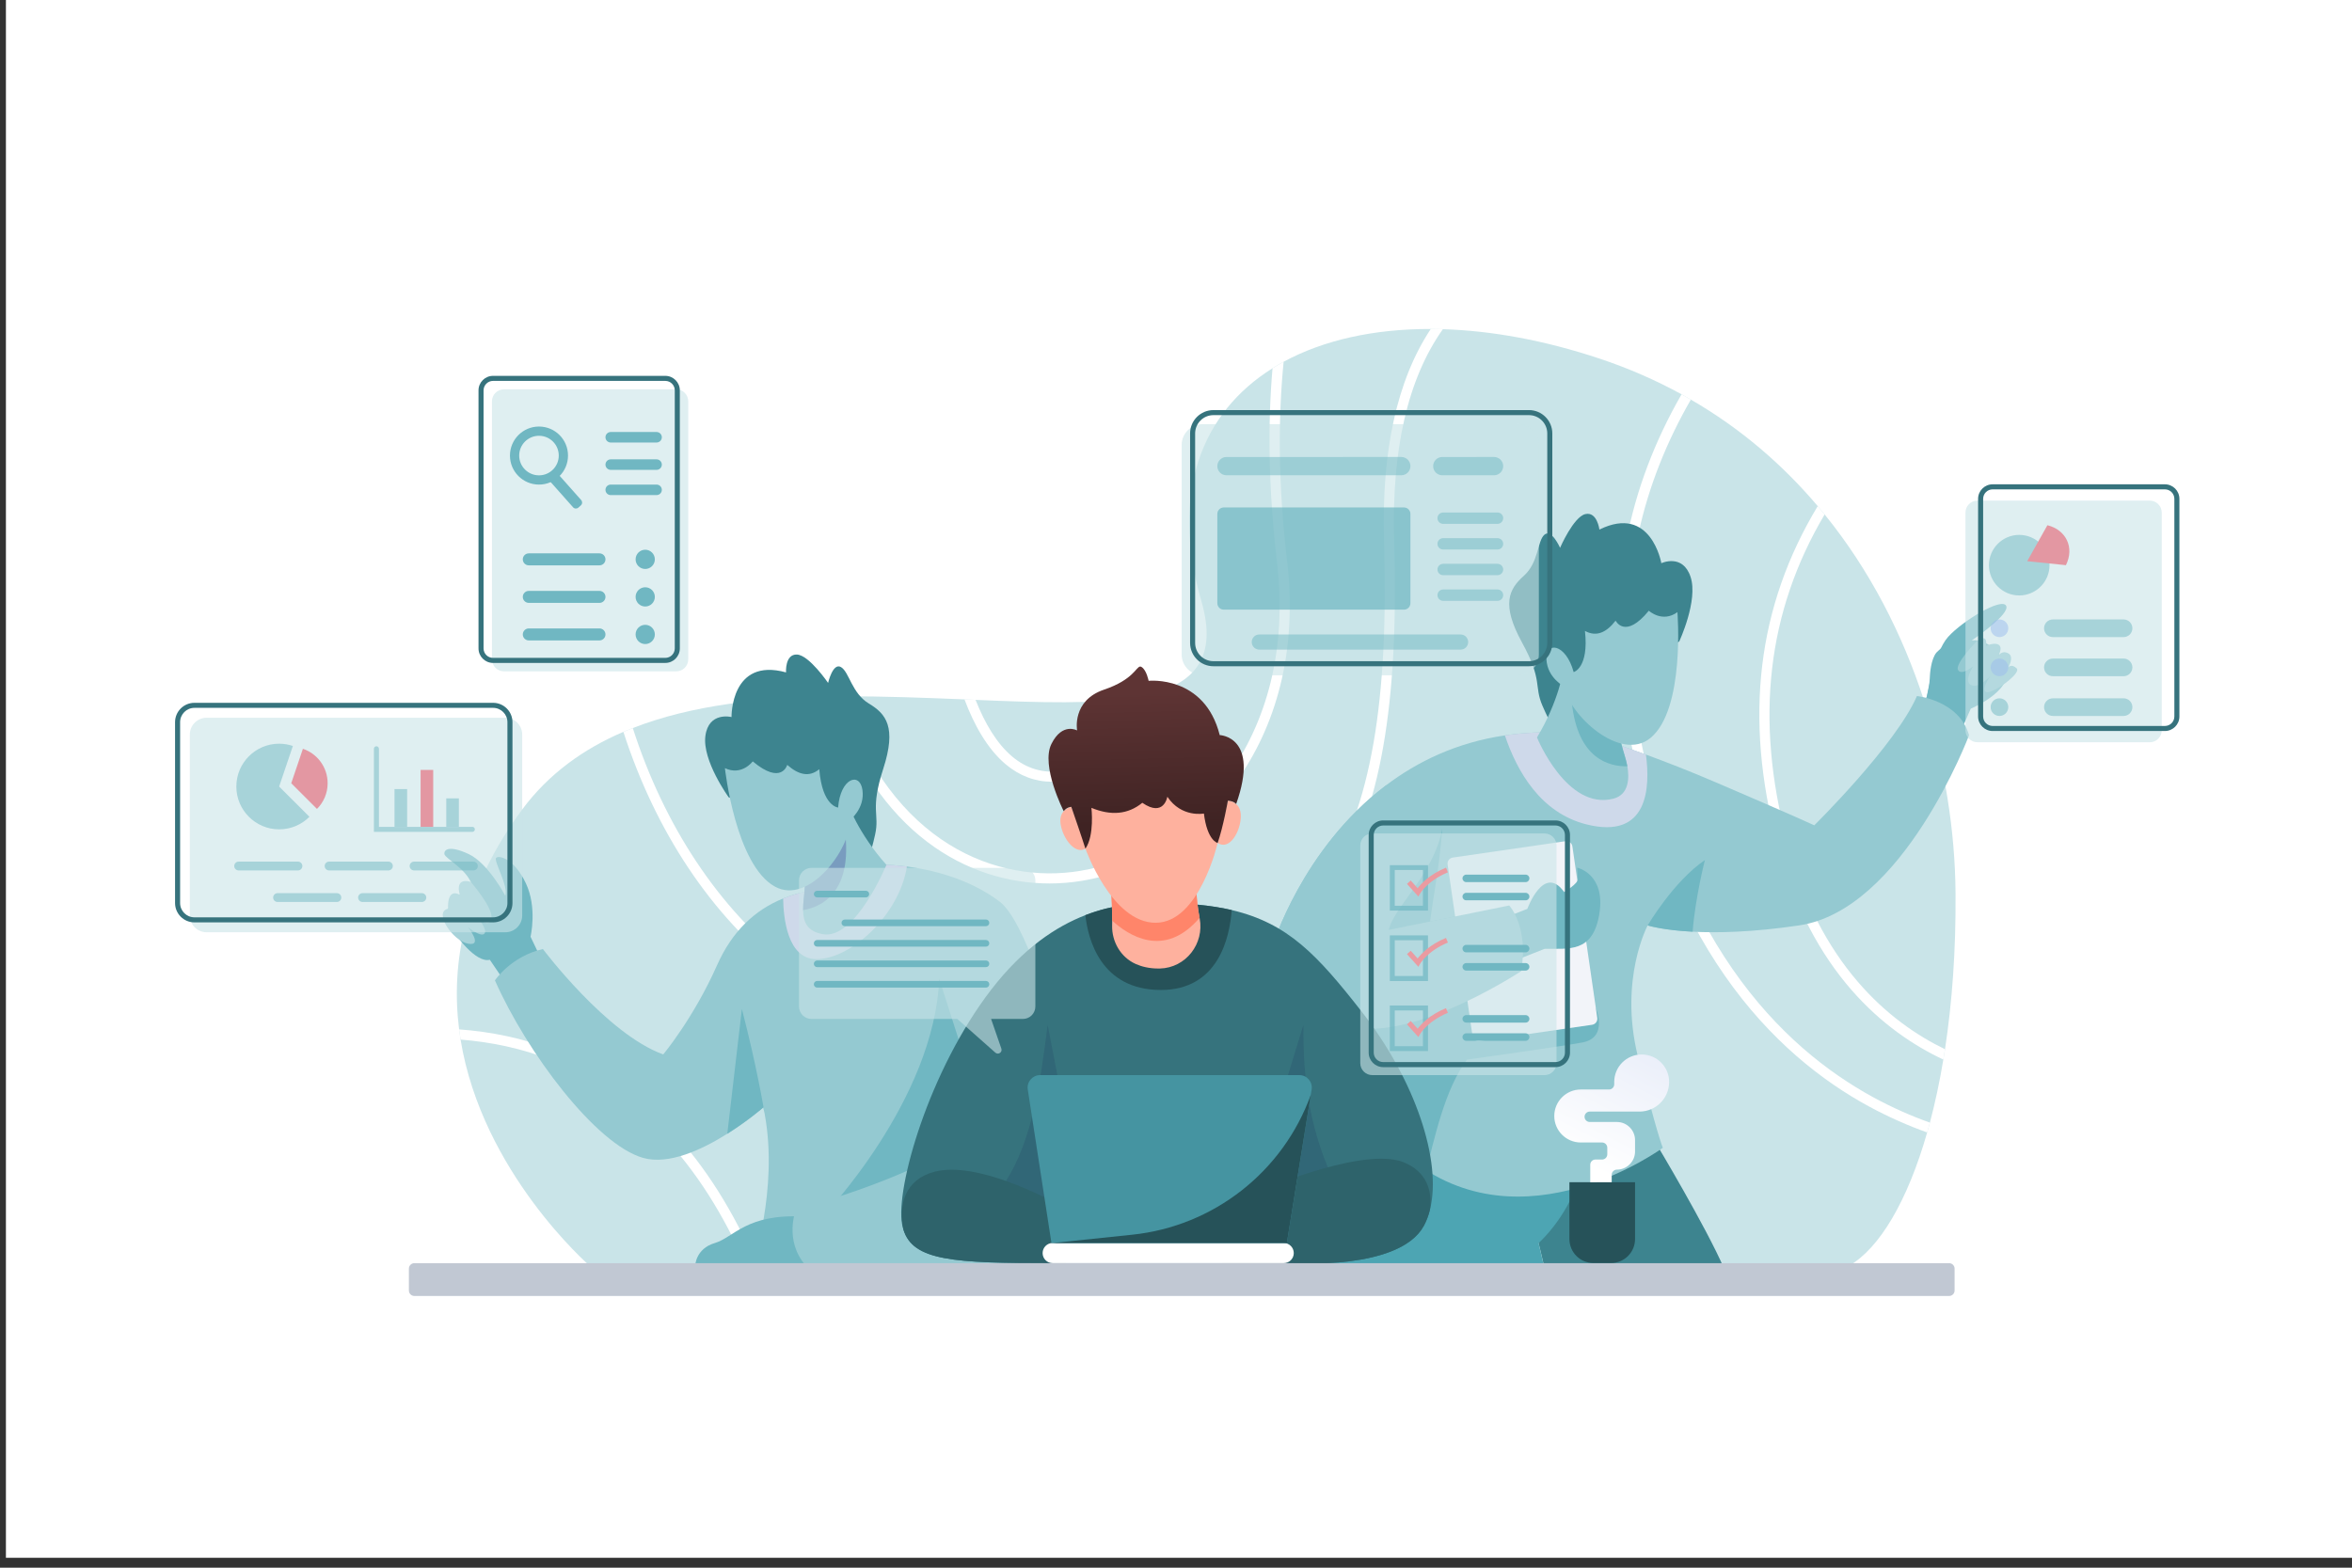 <?xml version="1.0" encoding="UTF-8" standalone="no"?>
<svg
   xmlns:svg="http://www.w3.org/2000/svg"
   xmlns="http://www.w3.org/2000/svg"
   xmlns:sodipodi="http://sodipodi.sourceforge.net/DTD/sodipodi-0.dtd"
   xmlns:inkscape="http://www.inkscape.org/namespaces/inkscape"
   inkscape:version="1.1-dev (1:0.92.0+devel+202005110039+9ce7266)"
   sodipodi:docname="chat_share_run.svg"
   viewBox="0 0 1000 666.667"
   height="666.667"
   width="1000"
   xml:space="preserve"
   id="svg2"
   version="1.1"><rect x="0" y="0" width="1000" height="666.667" fill="#333333" stroke="none"/><defs
     id="defs6"><clipPath
       id="clipPath18"
       clipPathUnits="userSpaceOnUse"><path
         id="path16"
         d="M 0,500 H 750 V 0 H 0 Z" /></clipPath><clipPath
       id="clipPath174"
       clipPathUnits="userSpaceOnUse"><path
         id="path172"
         d="m 346.186,208.168 c -9.356,-3.623 -19.854,-10.563 -30.015,-23.736 v 0 C 296.316,158.668 285.576,121.1 287.734,109.554 v 0 c 0.112,-0.595 0.241,-1.159 0.418,-1.69 v 0 c 3.044,-9.935 15.797,-10.724 47.615,-10.724 v 0 h 76.891 c 0,0 33.687,-2.334 41.464,11.883 v 0 c 0.853,1.563 1.514,3.302 1.981,5.201 v 0 0.018 c 3.848,15.425 -4.622,41.237 -21.835,63.218 v 0 c -14.075,17.987 -23.462,28.131 -41.4,32.334 v 0 c -6.683,1.561 -14.558,2.286 -24.315,2.286 v 0 c -5.54,0 -13.43,-0.45 -22.367,-3.912" /></clipPath><linearGradient
       id="linearGradient184"
       spreadMethod="pad"
       gradientTransform="matrix(0,96.884,96.884,0,372.24,103.469)"
       gradientUnits="userSpaceOnUse"
       y2="0"
       x2="1"
       y1="0"
       x1="0"><stop
         id="stop180"
         offset="0"
         style="stop-opacity:1;stop-color:#1f3a65" /><stop
         id="stop182"
         offset="1"
         style="stop-opacity:1;stop-color:#294a7a" /></linearGradient><clipPath
       id="clipPath194"
       clipPathUnits="userSpaceOnUse"><path
         id="path192"
         d="M 0,500 H 750 V 0 H 0 Z" /></clipPath><clipPath
       id="clipPath202"
       clipPathUnits="userSpaceOnUse"><path
         id="path200"
         d="M 320.872,173.166 H 426.211 V 101.679 H 320.872 Z" /></clipPath><clipPath
       id="clipPath218"
       clipPathUnits="userSpaceOnUse"><path
         id="path216"
         d="m 298.12,126.334 c -9.517,-2.447 -11.627,-10.661 -9.968,-18.47 v 0 c 3.044,-9.935 15.797,-10.724 47.615,-10.724 v 0 h 4.171 l -0.949,17.922 c 0,0 -20.442,11.896 -35.466,11.895 v 0 c -1.905,0 -3.725,-0.192 -5.403,-0.623" /></clipPath><linearGradient
       id="linearGradient228"
       spreadMethod="pad"
       gradientTransform="matrix(0,26.045,26.045,0,313.788,95.954)"
       gradientUnits="userSpaceOnUse"
       y2="0"
       x2="1"
       y1="0"
       x1="0"><stop
         id="stop224"
         offset="0"
         style="stop-opacity:1;stop-color:#1f3a65" /><stop
         id="stop226"
         offset="1"
         style="stop-opacity:1;stop-color:#294a7a" /></linearGradient><clipPath
       id="clipPath238"
       clipPathUnits="userSpaceOnUse"><path
         id="path236"
         d="M 392.739,116.463 389.84,97.14 h 22.818 c 0,0 33.687,-2.334 41.464,11.883 v 0 c 0.853,1.563 1.514,3.302 1.981,5.201 v 0 c 0.016,0.018 0,0.018 0,0.018 v 0 c 0.838,6.327 -1.337,12.253 -8.422,15.103 v 0 c -1.957,0.789 -4.386,1.131 -7.125,1.131 v 0 c -17.551,-0.001 -47.817,-14.013 -47.817,-14.013" /></clipPath><linearGradient
       id="linearGradient248"
       spreadMethod="pad"
       gradientTransform="matrix(0,26.045,26.045,0,423.056,95.954)"
       gradientUnits="userSpaceOnUse"
       y2="0"
       x2="1"
       y1="0"
       x1="0"><stop
         id="stop244"
         offset="0"
         style="stop-opacity:1;stop-color:#1f3a65" /><stop
         id="stop246"
         offset="1"
         style="stop-opacity:1;stop-color:#294a7a" /></linearGradient><clipPath
       id="clipPath258"
       clipPathUnits="userSpaceOnUse"><path
         id="path256"
         d="M 0,500 H 750 V 0 H 0 Z" /></clipPath><clipPath
       id="clipPath274"
       clipPathUnits="userSpaceOnUse"><path
         id="path272"
         d="m 331.727,157.139 c -2.416,0 -4.284,-2.174 -3.914,-4.574 v 0 l 7.552,-48.984 h 75.087 l 7.632,47.262 v 0.015 l 0.275,1.675 c 0.386,2.416 -1.466,4.606 -3.914,4.606 v 0 z" /></clipPath><linearGradient
       id="linearGradient284"
       spreadMethod="pad"
       gradientTransform="matrix(-33.816,53.675,53.675,33.816,391.508,105.742)"
       gradientUnits="userSpaceOnUse"
       y2="0"
       x2="1"
       y1="0"
       x1="0"><stop
         id="stop280"
         offset="0"
         style="stop-opacity:1;stop-color:#3855e1" /><stop
         id="stop282"
         offset="1"
         style="stop-opacity:1;stop-color:#5c7ef7" /></linearGradient><clipPath
       id="clipPath294"
       clipPathUnits="userSpaceOnUse"><path
         id="path292"
         d="M 0,500 H 750 V 0 H 0 Z" /></clipPath><clipPath
       id="clipPath326"
       clipPathUnits="userSpaceOnUse"><path
         id="path324"
         d="m 352.138,280.114 c -10.332,-3.489 -8.587,-13.016 -8.587,-13.016 v 0 c 0,0 -4.697,2.683 -8.186,-4.294 v 0 c -3.488,-6.978 3.922,-21.473 3.922,-21.473 v 0 c 0.94,1.341 2.412,1.394 2.412,1.394 v 0 c 3.429,-9.865 4.501,-13.34 4.501,-13.34 v 0 c 2.953,4.226 1.914,13.022 1.914,13.022 v 0 c 6.18,-2.548 11.628,-2.152 16.236,1.611 v 0 c 6.911,-4.764 7.984,1.945 7.984,1.945 v 0 c 4.495,-6.776 11.66,-5.371 11.66,-5.371 v 0 c 1.074,-8.723 4.388,-9.391 4.388,-9.391 v 0 c 1.811,5.233 3.266,13.501 3.266,13.501 v 0 c 2.13,-0.201 2.633,-1.096 2.633,-1.096 v 0 c 7.65,21.604 -5.24,22.015 -5.24,22.015 v 0 c -4.831,19.189 -22.678,17.311 -22.678,17.311 v 0 c 0,0 -0.671,3.489 -2.282,4.428 v 0 c -0.141,0.083 -0.271,0.122 -0.396,0.122 v 0 c -1.294,0 -2.124,-4.187 -11.547,-7.368" /></clipPath><linearGradient
       id="linearGradient336"
       spreadMethod="pad"
       gradientTransform="matrix(-1.081,42.155,42.155,1.081,366.075,237.025)"
       gradientUnits="userSpaceOnUse"
       y2="0"
       x2="1"
       y1="0"
       x1="0"><stop
         id="stop332"
         offset="0"
         style="stop-opacity:1;stop-color:#3f2323" /><stop
         id="stop334"
         offset="1"
         style="stop-opacity:1;stop-color:#5e3434" /></linearGradient><clipPath
       id="clipPath346"
       clipPathUnits="userSpaceOnUse"><path
         id="path344"
         d="M 0,500 H 750 V 0 H 0 Z" /></clipPath><clipPath
       id="clipPath354"
       clipPathUnits="userSpaceOnUse"><path
         id="path352"
         d="m 251.281,224.606 h 75.385 v -59.257 h -75.385 z" /></clipPath><clipPath
       id="clipPath370"
       clipPathUnits="userSpaceOnUse"><path
         id="path368"
         d="m 259.579,215.955 h 55.965 V 185.06 h -55.965 z" /></clipPath><clipPath
       id="clipPath406"
       clipPathUnits="userSpaceOnUse"><path
         id="path404"
         d="m 500.578,122.963 v -18.116 c 0,-4.224 3.425,-7.649 7.649,-7.649 v 0 h 5.636 c 4.225,0 7.648,3.425 7.648,7.649 v 0 18.116 z" /></clipPath><linearGradient
       id="linearGradient416"
       spreadMethod="pad"
       gradientTransform="matrix(20.933,0,0,-20.933,500.578,110.081)"
       gradientUnits="userSpaceOnUse"
       y2="0"
       x2="1"
       y1="0"
       x1="0"><stop
         id="stop412"
         offset="0"
         style="stop-opacity:1;stop-color:#1f3a65" /><stop
         id="stop414"
         offset="1"
         style="stop-opacity:1;stop-color:#294a7a" /></linearGradient><clipPath
       id="clipPath426"
       clipPathUnits="userSpaceOnUse"><path
         id="path424"
         d="m 514.869,154.966 v -0.754 c 0,-0.917 -0.743,-1.66 -1.66,-1.66 v 0 h -9.007 c -4.67,0 -8.454,-3.786 -8.454,-8.454 v 0 c 0,-4.669 3.784,-8.455 8.454,-8.455 v 0 h 6.793 c 0.917,0 1.66,-0.743 1.66,-1.66 v 0 -2.114 c 0,-0.917 -0.743,-1.66 -1.66,-1.66 v 0 h -2.113 c -0.918,0 -1.661,-0.743 -1.661,-1.66 v 0 -5.586 h 6.844 v 2.365 c 0,0.917 0.742,1.66 1.659,1.66 v 0 c 3.197,0 5.787,2.591 5.787,5.787 v 0 3.624 c 0,3.195 -2.59,5.787 -5.787,5.787 v 0 h -8.654 c -0.918,0 -1.661,0.743 -1.661,1.66 v 0 c 0,0.916 0.743,1.661 1.661,1.661 v 0 h 15.851 c 5.224,0 9.46,4.235 9.46,9.459 v 0 c 0,4.837 -3.92,8.757 -8.756,8.757 v 0 c -4.835,0 -8.756,-3.92 -8.756,-8.757" /></clipPath><linearGradient
       id="linearGradient436"
       spreadMethod="pad"
       gradientTransform="matrix(-26.569,-52.736,-52.736,26.569,530.474,181.982)"
       gradientUnits="userSpaceOnUse"
       y2="0"
       x2="1"
       y1="0"
       x1="0"><stop
         id="stop432"
         offset="0"
         style="stop-opacity:1;stop-color:#e2e8f7" /><stop
         id="stop434"
         offset="1"
         style="stop-opacity:1;stop-color:#ffffff" /></linearGradient><clipPath
       id="clipPath446"
       clipPathUnits="userSpaceOnUse"><path
         id="path444"
         d="M 0,500 H 750 V 0 H 0 Z" /></clipPath><clipPath
       id="clipPath454"
       clipPathUnits="userSpaceOnUse"><path
         id="path452"
         d="m 433.378,229.693 h 62.599 v -77.092 h -62.599 z" /></clipPath><clipPath
       id="clipPath474"
       clipPathUnits="userSpaceOnUse"><path
         id="path472"
         d="m 442.771,219.652 h 44.551 v -14.626 h -44.551 z" /></clipPath><clipPath
       id="clipPath478"
       clipPathUnits="userSpaceOnUse"><path
         id="path476"
         d="m 442.771,219.652 h 12.212 v -14.626 h -12.212 z" /></clipPath><clipPath
       id="clipPath512"
       clipPathUnits="userSpaceOnUse"><path
         id="path510"
         d="m 442.771,197.243 h 44.551 v -14.626 h -44.551 z" /></clipPath><clipPath
       id="clipPath516"
       clipPathUnits="userSpaceOnUse"><path
         id="path514"
         d="m 442.771,197.243 h 12.212 v -14.626 h -12.212 z" /></clipPath><clipPath
       id="clipPath550"
       clipPathUnits="userSpaceOnUse"><path
         id="path548"
         d="m 442.771,174.833 h 44.551 v -14.626 h -44.551 z" /></clipPath><clipPath
       id="clipPath554"
       clipPathUnits="userSpaceOnUse"><path
         id="path552"
         d="m 442.771,174.833 h 12.212 v -14.626 h -12.212 z" /></clipPath><clipPath
       id="clipPath588"
       clipPathUnits="userSpaceOnUse"><path
         id="path586"
         d="m 626.415,335.885 h 62.599 v -77.091 h -62.599 z" /></clipPath><clipPath
       id="clipPath608"
       clipPathUnits="userSpaceOnUse"><path
         id="path606"
         d="m 633.898,328.035 h 45.758 v -60.854 h -45.758 z" /></clipPath><clipPath
       id="clipPath612"
       clipPathUnits="userSpaceOnUse"><path
         id="path610"
         d="m 646.109,328.035 h 13.446 v -12.748 h -13.446 z" /></clipPath><clipPath
       id="clipPath664"
       clipPathUnits="userSpaceOnUse"><path
         id="path662"
         d="M 156.431,371.39 H 219.03 V 281.416 H 156.431 Z" /></clipPath><clipPath
       id="clipPath728"
       clipPathUnits="userSpaceOnUse"><path
         id="path726"
         d="M 376.415,360.269 H 490.341 V 280.158 H 376.415 Z" /></clipPath><clipPath
       id="clipPath748"
       clipPathUnits="userSpaceOnUse"><path
         id="path746"
         d="m 387.788,349.802 h 61.592 v -5.837 h -61.592 z" /></clipPath><clipPath
       id="clipPath764"
       clipPathUnits="userSpaceOnUse"><path
         id="path762"
         d="M 387.788,333.699 H 449.38 V 301.092 H 387.788 Z" /></clipPath><clipPath
       id="clipPath780"
       clipPathUnits="userSpaceOnUse"><path
         id="path778"
         d="m 456.626,349.802 h 22.343 v -5.837 h -22.343 z" /></clipPath><clipPath
       id="clipPath796"
       clipPathUnits="userSpaceOnUse"><path
         id="path794"
         d="m 458.002,332.089 h 20.967 v -3.623 h -20.967 z" /></clipPath><clipPath
       id="clipPath812"
       clipPathUnits="userSpaceOnUse"><path
         id="path810"
         d="m 458.002,323.904 h 20.967 v -3.623 h -20.967 z" /></clipPath><clipPath
       id="clipPath828"
       clipPathUnits="userSpaceOnUse"><path
         id="path826"
         d="m 458.002,315.718 h 20.967 v -3.623 h -20.967 z" /></clipPath><clipPath
       id="clipPath844"
       clipPathUnits="userSpaceOnUse"><path
         id="path842"
         d="m 458.002,307.533 h 20.967 v -3.623 h -20.967 z" /></clipPath><clipPath
       id="clipPath860"
       clipPathUnits="userSpaceOnUse"><path
         id="path858"
         d="m 398.758,293.174 h 69.039 v -4.83 h -69.039 z" /></clipPath><clipPath
       id="clipPath876"
       clipPathUnits="userSpaceOnUse"><path
         id="path874"
         d="M 60.062,266.61 H 166.071 V 198.174 H 60.062 Z" /></clipPath><clipPath
       id="clipPath896"
       clipPathUnits="userSpaceOnUse"><path
         id="path894"
         d="M 74.221,258.334 H 151.913 V 207.836 H 74.221 Z" /></clipPath><clipPath
       id="clipPath900"
       clipPathUnits="userSpaceOnUse"><path
         id="path898"
         d="M 92.406,256.711 H 104.016 V 237.525 H 92.406 Z" /></clipPath><clipPath
       id="clipPath904"
       clipPathUnits="userSpaceOnUse"><path
         id="path902"
         d="m 133.663,249.971 h 4.026 v -18.159 h -4.026 z" /></clipPath></defs><sodipodi:namedview
     inkscape:current-layer="g8"
     inkscape:window-maximized="1"
     inkscape:window-y="27"
     inkscape:window-x="0"
     inkscape:cy="333.33334"
     inkscape:cx="500"
     inkscape:zoom="1.119"
     showgrid="false"
     id="namedview4"
     inkscape:window-height="950"
     inkscape:window-width="1680"
     inkscape:pageshadow="2"
     inkscape:pageopacity="0"
     guidetolerance="10"
     gridtolerance="10"
     objecttolerance="10"
     borderopacity="1"
     bordercolor="#666666"
     pagecolor="#ffffff" /><g
     transform="matrix(1.333,0,0,-1.333,0,666.667)"
     inkscape:label="3327591"
     inkscape:groupmode="layer"
     id="g8"><path
       id="path10"
       style="fill:#ffffff;fill-opacity:1;fill-rule:nonzero;stroke:none"
       d="M 1.888,3.156 H 751.888 V 503.156 H 1.888 Z" /><g
       transform="translate(0.297,-0.831)"
       id="g12"><g
         clip-path="url(#clipPath18)"
         id="g14"><g
           transform="translate(623.438,215.956)"
           id="g20"><path
             id="path22"
             style="fill:#c9e4e8;fill-opacity:1;fill-rule:nonzero;stroke:none"
             d="m 0,0 c 0.129,-18.229 -1.095,-34.942 -3.365,-49.725 -0.161,-1.111 -0.338,-2.222 -0.531,-3.3 -1.192,-7.199 -2.641,-13.913 -4.284,-20.113 -0.29,-1.063 -0.58,-2.109 -0.87,-3.14 -6.311,-22.061 -15.281,-36.972 -24.846,-42.479 h -401.809 c 0,0 -34.25,29.694 -41.126,72.108 -0.177,1.079 -0.338,2.158 -0.466,3.253 -2.674,21.11 1.626,45.151 20.128,70.159 8.438,11.384 19.532,19.307 32.27,24.765 0.998,0.419 1.98,0.822 2.995,1.208 18.888,7.391 41.077,9.71 63.363,10.064 1.127,0.016 2.255,0.033 3.382,0.033 13.268,0.096 26.505,-0.451 39.049,-0.951 1.192,-0.064 2.367,-0.112 3.542,-0.16 20.257,-0.854 38.518,-1.482 51.77,0.949 h 0.016 c 1.224,0.226 2.384,0.484 3.511,0.773 h 0.016 c 14.669,3.591 21.9,11.916 16.698,29.823 -10.08,34.733 0.242,60.191 22.704,74.249 1.144,0.724 2.335,1.417 3.543,2.077 12.706,6.892 28.76,10.499 46.923,10.45 1.273,0 2.561,-0.032 3.866,-0.064 15.442,-0.467 32.301,-3.51 49.804,-9.323 9.42,-3.124 18.196,-6.989 26.328,-11.449 0.998,-0.548 1.997,-1.111 2.963,-1.691 15.942,-9.211 29.356,-20.837 40.466,-33.976 0.757,-0.87 1.481,-1.756 2.206,-2.658 C -12.882,85.296 -0.29,39.355 0,0" /></g><g
           transform="translate(615.258,142.818)"
           id="g24"><path
             id="path26"
             style="fill:#ffffff;fill-opacity:1;fill-rule:nonzero;stroke:none"
             d="m 0,0 c -0.29,-1.063 -0.58,-2.109 -0.87,-3.141 -5.942,2.126 -12.19,4.848 -18.582,8.31 -29.468,16.006 -66.987,51.657 -78.356,130.688 -4.895,34.074 1.353,66.52 18.599,96.487 0.998,-0.547 1.997,-1.111 2.963,-1.69 -15.137,-26.28 -23.639,-57.696 -18.373,-94.33 C -83.444,58.693 -46.826,23.735 -18.067,8.083 -11.884,4.718 -5.797,2.061 0,0" /></g><g
           transform="translate(620.072,166.231)"
           id="g28"><path
             id="path30"
             style="fill:#ffffff;fill-opacity:1;fill-rule:nonzero;stroke:none"
             d="m 0,0 c -0.161,-1.111 -0.338,-2.223 -0.531,-3.301 -18.615,8.743 -42.076,27.761 -53.027,69.048 -10.579,39.982 -6.36,75.473 12.963,107.517 0.757,-0.869 1.482,-1.755 2.206,-2.657 C -56.762,139.561 -60.675,105.214 -50.434,66.568 -39.967,27.068 -17.793,8.614 0,0" /></g><g
           transform="translate(444.377,328.514)"
           id="g32"><path
             id="path34"
             style="fill:#ffffff;fill-opacity:1;fill-rule:nonzero;stroke:none"
             d="m 0,0 c 1.562,-52.462 -4.412,-86.358 -19.372,-109.933 -15.668,-24.701 -41.802,-39.629 -84.748,-48.404 -8.003,-1.642 -15.909,-2.464 -23.671,-2.464 -24.17,0 -46.939,7.874 -66.89,23.268 -23.204,17.923 -40.965,44.911 -51.158,76.504 0.998,0.419 1.981,0.821 2.995,1.208 9.984,-31.063 27.39,-57.6 50.144,-75.167 25.571,-19.758 55.989,-26.731 87.936,-20.209 79.868,16.343 104.538,54.04 101.543,155.1 -0.853,28.695 4.155,51.335 14.895,67.583 1.272,0 2.56,-0.032 3.865,-0.065 C 4.363,51.641 -0.854,29.033 0,0" /></g><g
           transform="translate(344.717,219.949)"
           id="g36"><path
             id="path38"
             style="fill:#ffffff;fill-opacity:1;fill-rule:nonzero;stroke:none"
             d="m 0,0 c -3.317,-0.547 -6.747,-0.837 -10.241,-0.837 -25.748,0 -55.232,15.604 -69.579,59.644 1.127,0.016 2.254,0.032 3.381,0.032 15.813,-47.276 49.709,-59.966 75.908,-55.666 35.394,5.797 69.435,42.237 62.848,98.354 -2.834,24.074 -2.962,44.621 -1.449,61.995 1.143,0.725 2.335,1.417 3.543,2.078 -1.755,-17.697 -1.82,-38.791 1.111,-63.702 C 72.333,43.799 36.843,6.039 0,0" /></g><g
           transform="translate(366.166,279.4)"
           id="g40"><path
             id="path42"
             style="fill:#ffffff;fill-opacity:1;fill-rule:nonzero;stroke:none"
             d="m 0,0 c -1.24,-5.652 -3.414,-11.417 -7.133,-16.264 -4.944,-6.473 -11.884,-10.305 -20.628,-11.384 -1.047,-0.129 -2.077,-0.193 -3.092,-0.193 -5.426,0 -10.402,1.851 -14.814,5.555 -5.829,4.895 -10.08,12.495 -13.172,20.724 1.192,-0.064 2.367,-0.113 3.543,-0.161 2.866,-7.278 6.666,-13.864 11.706,-18.099 4.509,-3.784 9.71,-5.346 15.427,-4.638 7.858,0.966 14.057,4.38 18.47,10.129 3.059,3.993 4.991,8.776 6.167,13.558 H -3.51 C -2.287,-0.547 -1.127,-0.29 0,0" /></g><g
           transform="translate(241.129,97.199)"
           id="g44"><path
             id="path46"
             style="fill:#ffffff;fill-opacity:1;fill-rule:nonzero;stroke:none"
             d="m 0,0 h -3.51 c -14.445,33.075 -35.265,55.119 -61.963,65.57 -9.694,3.8 -19.533,5.781 -29.049,6.537 -0.178,1.08 -0.339,2.159 -0.467,3.253 10.031,-0.724 20.434,-2.786 30.691,-6.795 C -36.424,57.647 -14.814,34.621 0,0" /></g><g
           transform="translate(463.008,37.515)"
           id="g48"><path
             id="path50"
             style="fill:#ffffff;fill-opacity:1;fill-rule:nonzero;stroke:none"
             d="M 0,0 Z" /></g><g
           transform="translate(463.008,37.515)"
           id="g52"><path
             id="path54"
             style="fill:none;stroke:#0f22d3;stroke-width:1.61;stroke-linecap:butt;stroke-linejoin:miter;stroke-miterlimit:10;stroke-dasharray:none;stroke-opacity:1"
             d="M 0,0 Z" /></g><g
           transform="translate(171.43,196.88)"
           id="g56"><path
             id="path58"
             style="fill:#70b7c2;fill-opacity:1;fill-rule:nonzero;stroke:none"
             d="m 0,0 -9.951,-10.258 -4.155,6.104 -1.385,2.045 c -4.428,-1.112 -10.966,7.551 -13.59,12.172 -2.609,4.638 7.858,11.788 7.858,11.788 -1.707,5.121 -8.567,8.341 -8.76,9.758 -0.193,1.401 1.514,2.914 7.745,0 6.248,-2.93 11.675,-13.285 11.675,-13.285 1.111,3.012 -3.816,11.159 -2.915,12.077 0.902,0.903 5.733,-0.209 9.453,-8.05 3.735,-7.859 1.513,-17.118 1.513,-17.118 l 0.049,-0.081 z" /></g><g
           transform="translate(149.837,219.633)"
           id="g60"><path
             id="path62"
             style="fill:#a6d2d9;fill-opacity:1;fill-rule:nonzero;stroke:none"
             d="m 0,0 c 0,0 7.395,-8.458 6.597,-11.779 -0.797,-3.322 -4.521,0.533 -4.521,0.533 0,0 3.422,-3.955 2.315,-5.264 -1.107,-1.307 -5.234,2.014 -5.234,2.014 0,0 4.932,-6.14 0,-5.233 -4.931,0.905 -11.125,10.206 -6.367,11.141 0,0 -0.577,6.773 3.751,4.457 0,0 -1.938,5.645 3.459,4.131" /></g><g
           transform="translate(239.684,97.14)"
           id="g64"><path
             id="path66"
             style="fill:#94c9d1;fill-opacity:1;fill-rule:nonzero;stroke:none"
             d="m 0,0 c 0,0 8.325,24.315 3.945,48.292 0,0 -0.016,0.049 -0.032,0.161 0,0.048 -0.017,0.113 -0.033,0.193 -0.128,0.628 -0.257,1.256 -0.386,1.884 0,0 -4.83,-4.218 -11.497,-8.405 -8.003,-5.04 -18.679,-10.048 -26.875,-7.697 -15.04,4.3 -37.037,33.542 -47.246,56.633 0,0 5.105,7.649 15.298,10 0,0 20.402,-27.182 38.389,-33.623 0,0 9.661,11.545 17.165,28.454 4.799,10.789 11.997,17.616 21.078,21.287 5.153,2.11 10.918,3.188 17.182,3.382 l 15.764,7.359 c 0,0 2.561,-0.017 6.538,-0.531 7.391,-0.967 19.677,-3.672 29.613,-11.241 C 94.2,104.49 116.212,0 116.212,0 Z" /></g><g
           transform="translate(243.596,145.593)"
           id="g68"><path
             id="path70"
             style="fill:#70b7c2;fill-opacity:1;fill-rule:nonzero;stroke:none"
             d="m 0,0 c -0.128,0.692 -0.273,1.385 -0.418,2.077 0,0 -4.831,-4.219 -11.498,-8.405 l 4.654,39.806 C -2.528,15.249 -0.257,1.626 0,0" /></g><g
           transform="translate(288.974,224.528)"
           id="g72"><path
             id="path74"
             style="fill:#ced9ea;fill-opacity:1;fill-rule:nonzero;stroke:none"
             d="m 0,0 c -2.432,-15.459 -17.906,-29.742 -29.082,-29.549 -8.985,0.161 -10.305,13.043 -10.402,19.339 5.153,2.11 10.918,3.189 17.182,3.382 l 15.764,7.359 c 0,0 2.56,-0.016 6.538,-0.531" /></g><g
           transform="translate(262.223,112.939)"
           id="g76"><path
             id="path78"
             style="fill:#70b7c2;fill-opacity:1;fill-rule:nonzero;stroke:none"
             d="M 0,0 C 0,0 35.502,36.944 37.045,75.792 L 47.512,43.05 43.486,8.962 Z" /></g><g
           transform="translate(261.192,97.148)"
           id="g80"><path
             id="path82"
             style="fill:#70b7c2;fill-opacity:1;fill-rule:nonzero;stroke:none"
             d="m 0,0 h -39.753 c 0,0 0.101,5.435 6.24,7.246 6.138,1.812 10.064,9.46 28.481,8.453 z" /></g><g
           transform="translate(301.864,133.683)"
           id="g84"><path
             id="path86"
             style="fill:#94c9d1;fill-opacity:1;fill-rule:nonzero;stroke:none"
             d="m 0,0 c 0,0 -18.729,-10.771 -48.22,-18.419 0,0 -4.093,-9.863 3.087,-18.115 h 57.057 z" /></g><g
           transform="translate(232.127,246.591)"
           id="g88"><path
             id="path90"
             style="fill:#3d848f;fill-opacity:1;fill-rule:nonzero;stroke:none"
             d="m 0,0 c 0,0 -8.478,11.702 -7.435,19.581 1.042,7.878 8.336,6.028 8.336,6.028 0,0 -0.339,19.145 17.383,14.25 0,0 -0.39,5.846 3.48,5.694 3.869,-0.151 9.938,-9.053 9.938,-9.053 0,0 1.506,6.595 4.127,5.039 2.621,-1.557 3.429,-8.363 8.903,-11.639 5.474,-3.275 8.86,-7.516 4.562,-20.799 -4.297,-13.284 -1.073,-14.224 -2.608,-21.044 -1.457,-6.478 -2.623,-10.417 -6.643,-10.782 -4.02,-0.364 -19.41,15.872 -19.41,15.872 z" /></g><g
           transform="translate(282.436,225.06)"
           id="g92"><path
             id="path94"
             style="fill:#94c9d1;fill-opacity:1;fill-rule:nonzero;stroke:none"
             d="m 0,0 c 0,0 -9.871,-23.945 -20.241,-22.142 -5.153,0.903 -6.296,4.042 -6.344,7.681 -0.049,4.751 1.803,10.322 -0.999,12.657 l 12.431,17.664 2.738,3.898 c 0,0 3.349,-9.695 12.415,-19.758" /></g><g
           transform="translate(255.851,210.599)"
           id="g96"><path
             id="path98"
             style="fill:#799cbf;fill-opacity:1;fill-rule:nonzero;stroke:none"
             d="m 0,0 c -0.048,4.751 1.803,10.322 -0.999,12.657 l 12.432,17.664 c 1.063,-1.239 1.819,-3.445 2.125,-6.907 C 15.201,5.17 5.555,0.935 0,0" /></g><g
           transform="translate(230.919,255.901)"
           id="g100"><path
             id="path102"
             style="fill:#94c9d1;fill-opacity:1;fill-rule:nonzero;stroke:none"
             d="m 0,0 c 0,0 3.36,-30.844 15.947,-37.787 10.938,-6.034 24.222,12.216 23.956,21.244 0,0 4.767,3.64 3.972,9.534 -0.795,5.893 -7.028,3.939 -7.774,-5.559 0,0 -5.067,0.361 -6.004,12.233 -3.181,-2.634 -6.614,-1.823 -10.221,1.381 0,0 -1.789,-6.607 -10.998,1.115 C 8.878,2.161 5.404,-2.557 0,0" /></g><g
           transform="translate(527.792,136.398)"
           id="g104"><path
             id="path106"
             style="fill:#3d848f;fill-opacity:1;fill-rule:nonzero;stroke:none"
             d="m 0,0 c 0,0 16.245,-27.106 21.872,-40.257 h -57.285 c 0,0 -3.264,15.845 -9.004,31.07 z" /></g><g
           transform="translate(505.449,130.359)"
           id="g108"><path
             id="path110"
             style="fill:#4da5b3;fill-opacity:1;fill-rule:nonzero;stroke:none"
             d="m 0,0 c -3.135,-10.388 -7.915,-19.258 -15.007,-25.994 l 1.937,-8.224 -69.323,0.856 7.717,47.452 z" /></g><g
           transform="translate(614.195,278.289)"
           id="g112"><path
             id="path114"
             style="fill:#70b7c2;fill-opacity:1;fill-rule:nonzero;stroke:none"
             d="M 0,0 C 0,0 2.295,14.372 6.857,19.471 11.42,24.57 23.899,32.113 25.375,29.429 26.852,26.746 14.372,18.33 14.372,18.33 c 0,0 5.636,1.342 10.467,-6.977 4.83,-8.32 -10.735,-14.761 -10.735,-14.761 l -3.087,-6.978 -12.345,7.783 z" /></g><g
           transform="translate(630.159,296.347)"
           id="g116"><path
             id="path118"
             style="fill:#94c9d1;fill-opacity:1;fill-rule:nonzero;stroke:none"
             d="m 0,0 c 0,0 -6.956,-7.073 -5.938,-9.095 1.016,-2.021 4.85,1.156 4.85,1.156 0,0 -3.13,-4.765 -0.704,-5.992 2.426,-1.227 6.182,2.888 6.182,2.888 0,0 -3.13,-4.332 -1.33,-5.126 1.799,-0.794 11.423,5.991 9.702,7.579 -1.721,1.589 -2.66,0.29 -2.66,0.29 0,0 2.014,3.392 0,4.475 -2.193,1.179 -3.287,-0.938 -3.287,-0.938 0,0 1.644,2.598 0.314,3.609 -1.331,1.01 -4.148,-0.289 -4.148,-0.289 0,0 0.924,4.33 -2.981,1.443" /></g><g
           transform="translate(623.703,296.519)"
           id="g120"><path
             id="path122"
             style="fill:#70b7c2;fill-opacity:1;fill-rule:nonzero;stroke:none"
             d="m 0,0 c -2.114,0.604 -6.408,-3.791 -6.408,-3.791 -1.689,-2.172 -2.034,-6.502 -2.102,-8.499 -0.217,-5.576 -2.326,-8.543 -2.326,-8.543 l 6.265,-3.949 c 4.851,6.249 3.264,14.254 2.481,17.085 C 0.274,-4.164 1.261,-0.36 0,0" /></g><g
           transform="translate(627.757,266.427)"
           id="g124"><path
             id="path126"
             style="fill:#94c9d1;fill-opacity:1;fill-rule:nonzero;stroke:none"
             d="m 0,0 c 0,0 -20.934,-55.747 -54.202,-60.69 -14.878,-2.206 -26.118,-2.432 -33.976,-2.013 -9.372,0.482 -13.977,1.899 -14.315,1.996 -0.017,0 -0.017,0.017 -0.017,0.017 0,0 -9.13,-17.005 -3.22,-41.433 5.893,-24.411 8.051,-29.516 8.051,-29.516 0,0 -44.845,-32.978 -81.318,-2.947 l -32.914,51.175 -10.306,16.038 c 0,0 9.469,31.094 36.167,51.303 l 0.016,0.016 c 10.064,7.633 22.593,13.719 37.971,15.973 7.889,1.192 16.52,1.369 25.957,0.242 0,0 7.246,-2.045 19.033,-6.36 6.344,-2.319 14.01,-5.298 22.559,-8.969 24.428,-10.467 31.143,-13.591 31.143,-13.591 0,0 26.022,25.667 32.737,41.238 0,0 13.413,-1.352 16.634,-12.479" /></g><g
           transform="translate(459.81,240.974)"
           id="g128"><path
             id="path130"
             style="fill:#70b7c2;fill-opacity:1;fill-rule:nonzero;stroke:none"
             d="m 0,0 c -0.121,-12.494 -2.791,-24.599 -3.967,-34.001 l 20.686,4.187 32.187,-31.823 c 0,0 4.078,-9.324 -4.223,-10.934 -6.506,-1.262 -36.906,-5.491 -36.906,-5.491 -7.006,-9.535 -10.172,-24.122 -13.666,-38.276 l -30.864,53.629 z" /></g><g
           transform="translate(505.65,237.974)"
           id="g132"><path
             id="path134"
             style="fill:#ced9ea;fill-opacity:1;fill-rule:nonzero;stroke:none"
             d="m 0,0 c -14.412,3.655 -21.996,16.618 -25.957,28.373 7.89,1.191 16.52,1.368 25.957,0.241 0,0 7.246,-2.045 19.033,-6.36 C 20.418,11.964 19.919,-5.04 0,0" /></g><g
           transform="translate(543.491,226.573)"
           id="g136"><path
             id="path138"
             style="fill:#70b7c2;fill-opacity:1;fill-rule:nonzero;stroke:none"
             d="m 0,0 c 0,0 -3.091,-12.109 -3.912,-22.85 -9.372,0.483 -13.978,1.9 -14.316,1.996 -0.016,0 -0.016,0.017 -0.016,0.017 0,0 8.181,13.993 18.244,20.837" /></g><g
           transform="translate(507.519,174.032)"
           id="g140"><path
             id="path142"
             style="fill:#f2f4f9;fill-opacity:1;fill-rule:nonzero;stroke:none"
             d="m 0,0 -35.946,-5.218 c -1.064,-0.154 -2.051,0.583 -2.205,1.647 l -7.942,54.713 c -0.154,1.063 0.583,2.049 1.647,2.204 l 35.947,5.217 c 1.063,0.155 2.051,-0.583 2.205,-1.646 L 1.646,2.205 C 1.801,1.142 1.063,0.154 0,0" /></g><g
           transform="translate(481.362,208.86)"
           id="g144"><path
             id="path146"
             style="fill:#70b7c2;fill-opacity:1;fill-rule:nonzero;stroke:none"
             d="m 0,0 5.502,2.146 c 0,0 5.233,14.493 11.741,5.369 0,0 4.495,2.683 4.361,4.159 -0.134,1.476 -0.201,3.623 -0.201,3.623 0,0 9.109,-1.968 7.071,-14.671 -2.038,-12.703 -9.822,-11.093 -17.47,-11.228 l -9.527,-3.756 z" /></g><g
           transform="translate(484.91,191.148)"
           id="g148"><path
             id="path150"
             style="fill:#94c9d1;fill-opacity:1;fill-rule:nonzero;stroke:none"
             d="m 0,0 c 0,0 -42.865,-28.373 -61.383,-14.686 -2.818,2.093 -5.379,4.299 -7.681,6.554 L -79.37,7.906 c 0,0 9.469,31.094 36.167,51.303 l 0.015,0.016 c 8.85,3.976 18.097,2.528 18.573,-5.67 1.132,-19.529 -15.571,-31.537 -17.638,-40.4 l 38.421,7.778 c 0,0 6.247,-6.634 3.832,-20.933" /></g><g
           transform="translate(535.298,296.302)"
           id="g152"><path
             id="path154"
             style="fill:#3d848f;fill-opacity:1;fill-rule:nonzero;stroke:none"
             d="m 0,0 c 0,0 6.126,13.087 3.62,20.629 -2.505,7.543 -9.32,4.354 -9.32,4.354 0,0 -3.267,18.868 -19.752,10.727 0,0 -0.717,5.815 -4.489,4.938 C -33.714,39.772 -38,29.889 -38,29.889 c 0,0 -2.719,6.194 -5,4.172 -2.282,-2.021 -1.796,-8.858 -6.557,-13.105 -4.759,-4.247 -7.289,-9.048 -0.57,-21.286 6.719,-12.238 3.73,-13.769 6.52,-20.178 2.649,-6.088 4.534,-9.739 8.55,-9.341 4.018,0.399 16.079,19.239 16.079,19.239 z" /></g><g
           transform="translate(489.935,265.695)"
           id="g156"><path
             id="path158"
             style="fill:#94c9d1;fill-opacity:1;fill-rule:nonzero;stroke:none"
             d="m 0,0 c 0,0 9.477,-23.355 24.371,-19.531 5.066,1.302 5.096,6.744 4.459,10.327 -0.846,4.675 -3.712,9.799 -1.399,12.619 L 11.9,18.427 8.479,21.74 C 8.479,21.74 7.012,11.589 0,0" /></g><g
           transform="translate(518.765,256.491)"
           id="g160"><path
             id="path162"
             style="fill:#70b7c2;fill-opacity:1;fill-rule:nonzero;stroke:none"
             d="M 0,0 C -0.846,4.675 -3.712,9.799 -1.399,12.619 L -16.93,27.631 c -0.811,-1.418 -1.139,-3.727 -0.789,-7.185 C -15.901,2.219 -5.632,-0.127 0,0" /></g><g
           transform="translate(534.733,305.673)"
           id="g164"><path
             id="path166"
             style="fill:#94c9d1;fill-opacity:1;fill-rule:nonzero;stroke:none"
             d="m 0,0 c 0,0 2.499,-30.926 -8.558,-40.111 -9.608,-7.983 -26.088,7.444 -27.522,16.36 0,0 -5.367,2.679 -5.694,8.617 -0.328,5.938 6.161,5.19 8.68,-3.998 0,0 4.908,1.308 3.597,13.143 3.62,-1.988 6.838,-0.546 9.778,3.28 0,0 3,-6.153 10.592,3.162 0,0 4.3,-3.98 9.127,-0.453" /></g></g></g><g
       style="fill:#36737d;fill-opacity:1"
       id="g168"><g
         style="fill:#36737d;fill-opacity:1"
         clip-path="url(#clipPath174)"
         id="g170"><g
           style="fill:#36737d;fill-opacity:1"
           id="g176"><g
             style="fill:#36737d;fill-opacity:1"
             id="g178"><path
               id="path186"
               style="fill:#36737d;stroke:none;fill-opacity:1"
               d="m 346.186,208.168 c -9.356,-3.623 -19.854,-10.563 -30.015,-23.736 v 0 C 296.316,158.668 285.576,121.1 287.734,109.554 v 0 c 0.112,-0.595 0.241,-1.159 0.418,-1.69 v 0 c 3.044,-9.935 15.797,-10.724 47.615,-10.724 v 0 h 76.891 c 0,0 33.687,-2.334 41.464,11.883 v 0 c 0.853,1.563 1.514,3.302 1.981,5.201 v 0 0.018 c 3.848,15.425 -4.622,41.237 -21.835,63.218 v 0 c -14.075,17.987 -23.462,28.131 -41.4,32.334 v 0 c -6.683,1.561 -14.558,2.286 -24.315,2.286 v 0 c -5.54,0 -13.43,-0.45 -22.367,-3.912" /></g></g></g></g><g
       id="g188"><g
         clip-path="url(#clipPath194)"
         id="g190"><g
           id="g196"><g
             id="g198" /><g
             id="g210"><g
               id="g208"
               opacity="0.22"
               clip-path="url(#clipPath202)"><g
                 id="g206"
                 transform="translate(320.872,123.363)"><path
                   id="path204"
                   style="fill:#1f395e;fill-opacity:1;fill-rule:nonzero;stroke:none"
                   d="m 0,0 c 8.344,13.122 10.967,31.327 13.286,49.803 l 7.246,-37.574 h 62.8 l 11.54,37.574 C 94.6,32.242 97.009,15.02 105.339,-1.457 105.339,-1.457 64.275,-47.925 0,0" /></g></g></g></g></g></g><g
       style="fill:#2e636b;fill-opacity:1"
       id="g212"><g
         style="fill:#2e636b;fill-opacity:1"
         clip-path="url(#clipPath218)"
         id="g214"><g
           style="fill:#2e636b;fill-opacity:1"
           id="g220"><g
             style="fill:#2e636b;fill-opacity:1"
             id="g222"><path
               id="path230"
               style="fill:#2e636b;stroke:none;fill-opacity:1"
               d="m 298.12,126.334 c -9.517,-2.447 -11.627,-10.661 -9.968,-18.47 v 0 c 3.044,-9.935 15.797,-10.724 47.615,-10.724 v 0 h 4.171 l -0.949,17.922 c 0,0 -20.442,11.896 -35.466,11.895 v 0 c -1.905,0 -3.725,-0.192 -5.403,-0.623" /></g></g></g></g><g
       id="g232"><g
         style="fill:#2e636b;fill-opacity:1"
         clip-path="url(#clipPath238)"
         id="g234"><g
           style="fill:#2e636b;fill-opacity:1"
           id="g240"><g
             style="fill:#2e636b;fill-opacity:1"
             id="g242"><path
               id="path250"
               style="fill:#2e636b;stroke:none;fill-opacity:1"
               d="M 392.739,116.463 389.84,97.14 h 22.818 c 0,0 33.687,-2.334 41.464,11.883 v 0 c 0.853,1.563 1.514,3.302 1.981,5.201 v 0 c 0.016,0.018 0,0.018 0,0.018 v 0 c 0.838,6.327 -1.337,12.253 -8.422,15.103 v 0 c -1.957,0.789 -4.386,1.131 -7.125,1.131 v 0 c -17.551,-0.001 -47.817,-14.013 -47.817,-14.013" /></g></g></g></g><g
       id="g252"><g
         clip-path="url(#clipPath258)"
         id="g254"><g
           transform="translate(392.868,209.794)"
           id="g260"><path
             id="path262"
             style="fill:#265259;fill-opacity:1;fill-rule:nonzero;stroke:none"
             d="m 0,0 c -0.677,-9.033 -4.413,-25.49 -22.608,-25.49 -19.179,0 -23.237,16.215 -24.074,23.864 8.937,3.462 16.827,3.912 22.367,3.912 C -14.558,2.286 -6.683,1.562 0,0" /></g><g
           transform="translate(409.438,97.148)"
           id="g264"><path
             id="path266"
             style="fill:#ffffff;fill-opacity:1;fill-rule:nonzero;stroke:none"
             d="m 0,0 h -73.67 c -1.778,0 -3.22,1.441 -3.22,3.22 0,1.779 1.442,3.22 3.22,3.22 H 0 C 1.778,6.44 3.221,4.999 3.221,3.22 3.221,1.441 1.778,0 0,0" /></g></g></g><g
       id="g268"><g
         style="fill:#4594a1;fill-opacity:1"
         clip-path="url(#clipPath274)"
         id="g270"><g
           style="fill:#4594a1;fill-opacity:1"
           id="g276"><g
             style="fill:#4594a1;fill-opacity:1"
             id="g278"><path
               id="path286"
               style="fill:#4594a1;stroke:none;fill-opacity:1"
               d="m 331.727,157.139 c -2.416,0 -4.284,-2.174 -3.914,-4.574 v 0 l 7.552,-48.984 h 75.087 l 7.632,47.262 v 0.015 l 0.275,1.675 c 0.386,2.416 -1.466,4.606 -3.914,4.606 v 0 z" /></g></g></g></g><g
       transform="translate(0,2e-4)"
       id="g288"><g
         clip-path="url(#clipPath294)"
         id="g290"><g
           style="fill:#265259;fill-opacity:1"
           transform="translate(418.084,150.843)"
           id="g296"><path
             id="path298"
             style="fill:#265259;fill-opacity:1;fill-rule:nonzero;stroke:none"
             d="m 0,0 -7.632,-47.262 h -74.684 l 25.313,2.641 C -31.014,-41.932 -8.872,-24.573 0,0" /></g><g
           transform="translate(369.954,191.148)"
           id="g300"><path
             id="path302"
             style="fill:#feb19e;fill-opacity:1;fill-rule:nonzero;stroke:none"
             d="m 0,0 h -0.499 c -2.898,0 -5.298,0.596 -7.246,1.465 -4.734,2.126 -7.601,7.069 -7.488,12.254 0.016,0.532 0.016,1.047 0.016,1.562 0.016,4.299 -0.258,7.874 -0.258,7.874 v 1.933 l 27.053,1.207 c 0.096,-3.897 0.547,-7.358 1.079,-10.128 0.015,-0.049 0.015,-0.081 0.032,-0.129 C 14.235,7.906 8.277,0.209 0,0" /></g><g
           transform="translate(382.61,207.315)"
           id="g304"><path
             id="path306"
             style="fill:#ff856a;fill-opacity:1;fill-rule:nonzero;stroke:none"
             d="m 0,0 c -11.272,-13.236 -22.85,-5.508 -27.874,-0.886 0.017,4.299 -0.257,7.874 -0.257,7.874 v 1.933 l 27.052,1.207 C -0.982,6.231 -0.531,2.77 0,0" /></g><g
           transform="translate(346.201,229.385)"
           id="g308"><path
             id="path310"
             style="fill:#feb19e;fill-opacity:1;fill-rule:nonzero;stroke:none"
             d="m 0,0 c 0,0 8.387,-23.645 22.376,-23.645 13.99,0 19.805,25.461 19.805,25.461 V 23.958 H -1.073 Z" /></g><g
           transform="translate(341.699,242.725)"
           id="g312"><path
             id="path314"
             style="fill:#feb19e;fill-opacity:1;fill-rule:nonzero;stroke:none"
             d="m 0,0 c 0,0 -4.12,-0.754 -3.416,-5.483 0.705,-4.731 4.999,-10.467 8.488,-7.449 z" /></g><g
           transform="translate(391.648,244.702)"
           id="g316"><path
             id="path318"
             style="fill:#feb19e;fill-opacity:1;fill-rule:nonzero;stroke:none"
             d="M 0,0 C 0,0 4.184,-0.186 4.129,-4.968 4.075,-9.75 0.601,-16.018 -3.267,-13.501 Z" /></g></g></g><g
       id="g320"><g
         clip-path="url(#clipPath326)"
         id="g322"><g
           id="g328"><g
             id="g330"><path
               id="path338"
               style="fill:url(#linearGradient336);stroke:none"
               d="m 352.138,280.114 c -10.332,-3.489 -8.587,-13.016 -8.587,-13.016 v 0 c 0,0 -4.697,2.683 -8.186,-4.294 v 0 c -3.488,-6.978 3.922,-21.473 3.922,-21.473 v 0 c 0.94,1.341 2.412,1.394 2.412,1.394 v 0 c 3.429,-9.865 4.501,-13.34 4.501,-13.34 v 0 c 2.953,4.226 1.914,13.022 1.914,13.022 v 0 c 6.18,-2.548 11.628,-2.152 16.236,1.611 v 0 c 6.911,-4.764 7.984,1.945 7.984,1.945 v 0 c 4.495,-6.776 11.66,-5.371 11.66,-5.371 v 0 c 1.074,-8.723 4.388,-9.391 4.388,-9.391 v 0 c 1.811,5.233 3.266,13.501 3.266,13.501 v 0 c 2.13,-0.201 2.633,-1.096 2.633,-1.096 v 0 c 7.65,21.604 -5.24,22.015 -5.24,22.015 v 0 c -4.831,19.189 -22.678,17.311 -22.678,17.311 v 0 c 0,0 -0.671,3.489 -2.282,4.428 v 0 c -0.141,0.083 -0.271,0.122 -0.396,0.122 v 0 c -1.294,0 -2.124,-4.187 -11.547,-7.368" /></g></g></g></g><g
       id="g340"><g
         clip-path="url(#clipPath346)"
         id="g342"><g
           style="fill:#c9e4e8;fill-opacity:1"
           transform="translate(3.571,-1.35)"
           id="g348"><g
             style="fill:#c9e4e8;fill-opacity:1"
             id="g350" /><g
             style="fill:#c9e4e8;fill-opacity:1"
             id="g362"><g
               style="fill:#c9e4e8;fill-opacity:1"
               id="g360"
               opacity="0.6"
               clip-path="url(#clipPath354)"><g
                 style="fill:#c9e4e8;fill-opacity:1"
                 id="g358"
                 transform="translate(322.693,224.606)"><path
                   id="path356"
                   style="fill:#c9e4e8;fill-opacity:1;fill-rule:nonzero;stroke:none"
                   d="m 0,0 h -67.44 c -2.194,0 -3.972,-1.778 -3.972,-3.972 v -40.252 c 0,-2.194 1.778,-3.972 3.972,-3.972 h 46.52 L -8.788,-58.95 c 0.917,-0.813 2.317,0.123 1.916,1.281 l -3.279,9.473 H 0 c 2.194,0 3.973,1.778 3.973,3.972 V -3.972 C 3.973,-1.778 2.194,0 0,0" /></g></g></g></g><g
           id="g364"><g
             id="g366" /><g
             id="g394"><g
               id="g392"
               clip-path="url(#clipPath370)"><g
                 id="g374"
                 transform="translate(276.174,213.837)"><path
                   id="path372"
                   style="fill:#70b7c2;fill-opacity:1;fill-rule:nonzero;stroke:none"
                   d="m 0,0 h -15.536 c -0.585,0 -1.059,0.474 -1.059,1.059 0,0.586 0.474,1.059 1.059,1.059 H 0 C 0.585,2.118 1.059,1.645 1.059,1.059 1.059,0.474 0.585,0 0,0" /></g><g
                 id="g378"
                 transform="translate(314.484,204.656)"><path
                   id="path376"
                   style="fill:#70b7c2;fill-opacity:1;fill-rule:nonzero;stroke:none"
                   d="m 0,0 h -45.019 c -0.585,0 -1.059,0.475 -1.059,1.06 0,0.585 0.474,1.059 1.059,1.059 L 0,2.119 C 0.585,2.119 1.059,1.645 1.059,1.06 1.059,0.475 0.585,0 0,0" /></g><g
                 id="g382"
                 transform="translate(314.484,198.124)"><path
                   id="path380"
                   style="fill:#70b7c2;fill-opacity:1;fill-rule:nonzero;stroke:none"
                   d="m 0,0 h -53.846 c -0.585,0 -1.059,0.475 -1.059,1.06 0,0.585 0.474,1.059 1.059,1.059 L 0,2.119 C 0.585,2.119 1.059,1.645 1.059,1.06 1.059,0.475 0.585,0 0,0" /></g><g
                 id="g386"
                 transform="translate(314.484,191.592)"><path
                   id="path384"
                   style="fill:#70b7c2;fill-opacity:1;fill-rule:nonzero;stroke:none"
                   d="m 0,0 h -53.846 c -0.585,0 -1.059,0.475 -1.059,1.06 0,0.585 0.474,1.059 1.059,1.059 L 0,2.119 C 0.585,2.119 1.059,1.645 1.059,1.06 1.059,0.475 0.585,0 0,0" /></g><g
                 id="g390"
                 transform="translate(314.484,185.06)"><path
                   id="path388"
                   style="fill:#70b7c2;fill-opacity:1;fill-rule:nonzero;stroke:none"
                   d="m 0,0 h -53.846 c -0.585,0 -1.059,0.475 -1.059,1.06 0,0.585 0.474,1.059 1.059,1.059 L 0,2.119 C 0.585,2.119 1.059,1.645 1.059,1.06 1.059,0.475 0.585,0 0,0" /></g></g></g></g><g
           transform="translate(621.686,86.682)"
           id="g396"><path
             id="path398"
             style="fill:#c1c8d3;fill-opacity:1;fill-rule:nonzero;stroke:none"
             d="m 0,0 h -489.519 c -0.965,0 -1.748,0.782 -1.748,1.747 V 8.72 c 0,0.965 0.783,1.747 1.748,1.747 H 0 c 0.965,0 1.747,-0.782 1.747,-1.747 V 1.747 C 1.747,0.782 0.965,0 0,0" /></g></g></g><g
       style="fill:#265259;fill-opacity:1"
       id="g400"><g
         style="fill:#265259;fill-opacity:1"
         clip-path="url(#clipPath406)"
         id="g402"><g
           style="fill:#265259;fill-opacity:1"
           id="g408"><g
             style="fill:#265259;fill-opacity:1"
             id="g410"><path
               id="path418"
               style="fill:#265259;stroke:none;fill-opacity:1"
               d="m 500.578,122.963 v -18.116 c 0,-4.224 3.425,-7.649 7.649,-7.649 v 0 h 5.636 c 4.225,0 7.648,3.425 7.648,7.649 v 0 18.116 z" /></g></g></g></g><g
       id="g420"><g
         clip-path="url(#clipPath426)"
         id="g422"><g
           id="g428"><g
             id="g430"><path
               id="path438"
               style="fill:url(#linearGradient436);stroke:none"
               d="m 514.869,154.966 v -0.754 c 0,-0.917 -0.743,-1.66 -1.66,-1.66 v 0 h -9.007 c -4.67,0 -8.454,-3.786 -8.454,-8.454 v 0 c 0,-4.669 3.784,-8.455 8.454,-8.455 v 0 h 6.793 c 0.917,0 1.66,-0.743 1.66,-1.66 v 0 -2.114 c 0,-0.917 -0.743,-1.66 -1.66,-1.66 v 0 h -2.113 c -0.918,0 -1.661,-0.743 -1.661,-1.66 v 0 -5.586 h 6.844 v 2.365 c 0,0.917 0.742,1.66 1.659,1.66 v 0 c 3.197,0 5.787,2.591 5.787,5.787 v 0 3.624 c 0,3.195 -2.59,5.787 -5.787,5.787 v 0 h -8.654 c -0.918,0 -1.661,0.743 -1.661,1.66 v 0 c 0,0.916 0.743,1.661 1.661,1.661 v 0 h 15.851 c 5.224,0 9.46,4.235 9.46,9.459 v 0 c 0,4.837 -3.92,8.757 -8.756,8.757 v 0 c -4.835,0 -8.756,-3.92 -8.756,-8.757" /></g></g></g></g><g
       transform="translate(0.488,4.537)"
       id="g440"><g
         clip-path="url(#clipPath446)"
         id="g442"><g
           style="fill:#c9e4e8;fill-opacity:1"
           id="g448"><g
             style="fill:#c9e4e8;fill-opacity:1"
             id="g450" /><g
             style="fill:#c9e4e8;fill-opacity:1"
             id="g462"><g
               style="fill:#c9e4e8;fill-opacity:1"
               id="g460"
               opacity="0.6"
               clip-path="url(#clipPath454)"><g
                 style="fill:#c9e4e8;fill-opacity:1"
                 id="g458"
                 transform="translate(492.152,152.602)"><path
                   id="path456"
                   style="fill:#c9e4e8;fill-opacity:1;fill-rule:nonzero;stroke:none"
                   d="m 0,0 h -54.95 c -2.112,0 -3.824,1.712 -3.824,3.824 v 69.443 c 0,2.112 1.712,3.824 3.824,3.824 H 0 c 2.112,0 3.825,-1.712 3.825,-3.824 V 3.824 C 3.825,1.712 2.112,0 0,0" /></g></g></g></g><g
           transform="translate(440.691,232.242)"
           id="g464"><path
             id="path466"
             style="fill:#36737d;fill-opacity:1;fill-rule:nonzero;stroke:none"
             d="m 0,0 c -1.665,0 -3.019,-1.354 -3.019,-3.02 v -69.442 c 0,-1.665 1.354,-3.019 3.019,-3.019 h 54.95 c 1.666,0 3.02,1.354 3.02,3.019 V -3.02 C 57.97,-1.354 56.616,0 54.95,0 Z M 54.95,-77.092 H 0 c -2.552,0 -4.629,2.077 -4.629,4.63 V -3.02 c 0,2.552 2.077,4.63 4.629,4.63 h 54.95 c 2.553,0 4.63,-2.078 4.63,-4.63 v -69.442 c 0,-2.553 -2.077,-4.63 -4.63,-4.63" /></g><g
           id="g468"><g
             id="g470" /><g
             id="g504"><g
               id="g502"
               clip-path="url(#clipPath474)"><g
                 id="g488"><g
                   id="g480" /><g
                   id="g486"><g
                     id="g484"
                     opacity="0.71"
                     clip-path="url(#clipPath478)"><path
                       id="path482"
                       style="fill:#70b7c2;fill-opacity:1;fill-rule:nonzero;stroke:none"
                       d="m 444.381,206.637 h 8.992 v 11.405 h -8.992 z m 10.602,-1.611 H 442.77 v 14.626 h 12.213 z" /></g></g></g><g
                 id="g492"
                 transform="translate(451.91,209.562)"><path
                   id="path490"
                   style="fill:#ea9ba1;fill-opacity:1;fill-rule:nonzero;stroke:none"
                   d="m 0,0 -3.633,4.05 1.198,1.075 2.203,-2.458 C 0.886,4.141 3.622,7.089 8.805,9.224 L 9.418,7.735 C 2.95,5.072 0.576,1.012 0.554,0.971 Z" /></g><g
                 id="g496"
                 transform="translate(486.126,214.175)"><path
                   id="path494"
                   style="fill:#70b7c2;fill-opacity:1;fill-rule:nonzero;stroke:none"
                   d="m 0,0 h -18.944 c -0.66,0 -1.196,0.535 -1.196,1.195 0,0.66 0.536,1.196 1.196,1.196 H 0 C 0.66,2.391 1.196,1.855 1.196,1.195 1.196,0.535 0.66,0 0,0" /></g><g
                 id="g500"
                 transform="translate(486.126,208.367)"><path
                   id="path498"
                   style="fill:#70b7c2;fill-opacity:1;fill-rule:nonzero;stroke:none"
                   d="m 0,0 h -18.944 c -0.66,0 -1.196,0.535 -1.196,1.195 0,0.661 0.536,1.197 1.196,1.197 L 0,2.392 C 0.66,2.392 1.196,1.856 1.196,1.195 1.196,0.535 0.66,0 0,0" /></g></g></g></g><g
           id="g506"><g
             id="g508" /><g
             id="g542"><g
               id="g540"
               clip-path="url(#clipPath512)"><g
                 id="g526"><g
                   id="g518" /><g
                   id="g524"><g
                     id="g522"
                     opacity="0.71"
                     clip-path="url(#clipPath516)"><path
                       id="path520"
                       style="fill:#70b7c2;fill-opacity:1;fill-rule:nonzero;stroke:none"
                       d="m 444.381,184.227 h 8.992 v 11.406 h -8.992 z m 10.602,-1.61 H 442.77 v 14.626 h 12.213 z" /></g></g></g><g
                 id="g530"
                 transform="translate(451.91,187.153)"><path
                   id="path528"
                   style="fill:#ea9ba1;fill-opacity:1;fill-rule:nonzero;stroke:none"
                   d="m 0,0 -3.633,4.05 1.198,1.075 2.203,-2.458 C 0.886,4.141 3.622,7.089 8.805,9.223 L 9.418,7.735 C 2.95,5.071 0.576,1.012 0.554,0.971 Z" /></g><g
                 id="g534"
                 transform="translate(486.126,191.765)"><path
                   id="path532"
                   style="fill:#70b7c2;fill-opacity:1;fill-rule:nonzero;stroke:none"
                   d="m 0,0 h -18.944 c -0.66,0 -1.196,0.535 -1.196,1.196 0,0.66 0.536,1.196 1.196,1.196 H 0 C 0.66,2.392 1.196,1.856 1.196,1.196 1.196,0.535 0.66,0 0,0" /></g><g
                 id="g538"
                 transform="translate(486.126,185.958)"><path
                   id="path536"
                   style="fill:#70b7c2;fill-opacity:1;fill-rule:nonzero;stroke:none"
                   d="m 0,0 h -18.944 c -0.66,0 -1.196,0.535 -1.196,1.195 0,0.66 0.536,1.197 1.196,1.197 L 0,2.392 C 0.66,2.392 1.196,1.855 1.196,1.195 1.196,0.535 0.66,0 0,0" /></g></g></g></g><g
           id="g544"><g
             id="g546" /><g
             id="g580"><g
               id="g578"
               clip-path="url(#clipPath550)"><g
                 id="g564"><g
                   id="g556" /><g
                   id="g562"><g
                     id="g560"
                     opacity="0.71"
                     clip-path="url(#clipPath554)"><path
                       id="path558"
                       style="fill:#70b7c2;fill-opacity:1;fill-rule:nonzero;stroke:none"
                       d="m 444.381,161.817 h 8.992 v 11.405 h -8.992 z m 10.602,-1.61 H 442.77 v 14.626 h 12.213 z" /></g></g></g><g
                 id="g568"
                 transform="translate(451.91,164.744)"><path
                   id="path566"
                   style="fill:#ea9ba1;fill-opacity:1;fill-rule:nonzero;stroke:none"
                   d="m 0,0 -3.633,4.049 1.198,1.076 2.203,-2.458 C 0.886,4.141 3.622,7.089 8.805,9.223 L 9.418,7.735 C 2.95,5.071 0.576,1.011 0.554,0.97 Z" /></g><g
                 id="g572"
                 transform="translate(486.126,169.356)"><path
                   id="path570"
                   style="fill:#70b7c2;fill-opacity:1;fill-rule:nonzero;stroke:none"
                   d="m 0,0 h -18.944 c -0.66,0 -1.196,0.535 -1.196,1.195 0,0.661 0.536,1.197 1.196,1.197 L 0,2.392 C 0.66,2.392 1.196,1.856 1.196,1.195 1.196,0.535 0.66,0 0,0" /></g><g
                 id="g576"
                 transform="translate(486.126,163.548)"><path
                   id="path574"
                   style="fill:#70b7c2;fill-opacity:1;fill-rule:nonzero;stroke:none"
                   d="m 0,0 h -18.944 c -0.66,0 -1.196,0.536 -1.196,1.196 0,0.66 0.536,1.196 1.196,1.196 H 0 C 0.66,2.392 1.196,1.856 1.196,1.196 1.196,0.536 0.66,0 0,0" /></g></g></g></g><g
           style="fill:#c9e4e8;fill-opacity:1"
           id="g582"><g
             style="fill:#c9e4e8;fill-opacity:1"
             id="g584" /><g
             style="fill:#c9e4e8;fill-opacity:1"
             id="g596"><g
               style="fill:#c9e4e8;fill-opacity:1"
               id="g594"
               opacity="0.6"
               clip-path="url(#clipPath588)"><g
                 style="fill:#c9e4e8;fill-opacity:1"
                 id="g592"
                 transform="translate(685.189,258.794)"><path
                   id="path590"
                   style="fill:#c9e4e8;fill-opacity:1;fill-rule:nonzero;stroke:none"
                   d="m 0,0 h -54.95 c -2.112,0 -3.824,1.712 -3.824,3.824 v 69.443 c 0,2.112 1.712,3.824 3.824,3.824 H 0 c 2.112,0 3.825,-1.712 3.825,-3.824 V 3.824 C 3.825,1.712 2.112,0 0,0" /></g></g></g></g><g
           transform="translate(635.071,339.472)"
           id="g598"><path
             id="path600"
             style="fill:#36737d;fill-opacity:1;fill-rule:nonzero;stroke:none"
             d="m 0,0 c -1.665,0 -3.02,-1.355 -3.02,-3.02 v -69.442 c 0,-1.664 1.355,-3.019 3.02,-3.019 h 54.95 c 1.665,0 3.019,1.355 3.019,3.019 V -3.02 C 57.969,-1.355 56.615,0 54.95,0 Z M 54.95,-77.091 H 0 c -2.553,0 -4.63,2.076 -4.63,4.629 V -3.02 c 0,2.554 2.077,4.63 4.63,4.63 h 54.95 c 2.552,0 4.629,-2.076 4.629,-4.63 v -69.442 c 0,-2.553 -2.077,-4.629 -4.629,-4.629" /></g><g
           id="g602"><g
             id="g604" /><g
             id="g656"><g
               id="g654"
               opacity="0.5"
               clip-path="url(#clipPath608)"><g
                 id="g616"
                 transform="translate(653.221,315.287)"><path
                   id="path614"
                   style="fill:#70b7c2;fill-opacity:1;fill-rule:nonzero;stroke:none"
                   d="m 0,0 c 0,-5.336 -4.325,-9.661 -9.661,-9.661 -5.336,0 -9.662,4.325 -9.662,9.661 0,5.336 4.326,9.662 9.662,9.662 C -4.325,9.662 0,5.336 0,0" /></g><g
                 id="g628"><g
                   id="g618" /><g
                   id="g626"><g
                     id="g624"
                     clip-path="url(#clipPath612)"><g
                       id="g622"
                       transform="translate(646.108,316.562)"><path
                         id="path620"
                         style="fill:#e83f54;fill-opacity:1;fill-rule:nonzero;stroke:none"
                         d="M 0,0 6.441,11.473 C 12.346,9.997 15.164,4.428 12.346,-1.275 Z" /></g></g></g></g><g
                 id="g632"
                 transform="translate(640.07,295.159)"><path
                   id="path630"
                   style="fill:#9abced;fill-opacity:1;fill-rule:nonzero;stroke:none"
                   d="m 0,0 c 0,-1.557 -1.262,-2.818 -2.818,-2.818 -1.556,0 -2.818,1.261 -2.818,2.818 0,1.556 1.262,2.818 2.818,2.818 C -1.262,2.818 0,1.556 0,0" /></g><g
                 id="g636"
                 transform="translate(640.07,282.68)"><path
                   id="path634"
                   style="fill:#9abced;fill-opacity:1;fill-rule:nonzero;stroke:none"
                   d="m 0,0 c 0,-1.557 -1.262,-2.818 -2.818,-2.818 -1.556,0 -2.818,1.261 -2.818,2.818 0,1.556 1.262,2.818 2.818,2.818 C -1.262,2.818 0,1.556 0,0" /></g><g
                 id="g640"
                 transform="translate(676.838,292.341)"><path
                   id="path638"
                   style="fill:#70b7c2;fill-opacity:1;fill-rule:nonzero;stroke:none"
                   d="m 0,0 h -22.544 c -1.556,0 -2.817,1.261 -2.817,2.818 0,1.556 1.261,2.818 2.817,2.818 H 0 C 1.557,5.636 2.818,4.374 2.818,2.818 2.818,1.261 1.557,0 0,0" /></g><g
                 id="g644"
                 transform="translate(676.838,279.861)"><path
                   id="path642"
                   style="fill:#70b7c2;fill-opacity:1;fill-rule:nonzero;stroke:none"
                   d="m 0,0 h -22.544 c -1.556,0 -2.817,1.262 -2.817,2.818 0,1.557 1.261,2.818 2.817,2.818 H 0 C 1.557,5.636 2.818,4.375 2.818,2.818 2.818,1.262 1.557,0 0,0" /></g><g
                 id="g648"
                 transform="translate(640.07,269.998)"><path
                   id="path646"
                   style="fill:#70b7c2;fill-opacity:1;fill-rule:nonzero;stroke:none"
                   d="m 0,0 c 0,-1.556 -1.262,-2.818 -2.818,-2.818 -1.556,0 -2.818,1.262 -2.818,2.818 0,1.557 1.262,2.818 2.818,2.818 C -1.262,2.818 0,1.557 0,0" /></g><g
                 id="g652"
                 transform="translate(676.838,267.181)"><path
                   id="path650"
                   style="fill:#70b7c2;fill-opacity:1;fill-rule:nonzero;stroke:none"
                   d="m 0,0 h -22.544 c -1.556,0 -2.817,1.262 -2.817,2.818 0,1.557 1.261,2.818 2.817,2.818 H 0 C 1.557,5.636 2.818,4.375 2.818,2.818 2.818,1.262 1.557,0 0,0" /></g></g></g></g><g
           id="g658"><g
             id="g660" /><g
             style="fill:#c9e4e8;fill-opacity:1"
             id="g672"><g
               style="fill:#c9e4e8;fill-opacity:1"
               id="g670"
               opacity="0.6"
               clip-path="url(#clipPath664)"><g
                 style="fill:#c9e4e8;fill-opacity:1"
                 id="g668"
                 transform="translate(215.206,281.416)"><path
                   id="path666"
                   style="fill:#c9e4e8;fill-opacity:1;fill-rule:nonzero;stroke:none"
                   d="m 0,0 h -54.95 c -2.113,0 -3.824,1.712 -3.824,3.825 v 82.324 c 0,2.112 1.711,3.825 3.824,3.825 H 0 c 2.112,0 3.824,-1.713 3.824,-3.825 V 3.825 C 3.824,1.712 2.112,0 0,0" /></g></g></g></g><g
           transform="translate(156.767,374.073)"
           id="g674"><path
             id="path676"
             style="fill:#36737d;fill-opacity:1;fill-rule:nonzero;stroke:none"
             d="m 0,0 c -1.665,0 -3.019,-1.355 -3.019,-3.02 v -82.324 c 0,-1.665 1.354,-3.019 3.019,-3.019 h 54.95 c 1.665,0 3.019,1.354 3.019,3.019 V -3.02 C 57.969,-1.355 56.615,0 54.95,0 Z M 54.95,-89.974 H 0 c -2.553,0 -4.629,2.077 -4.629,4.63 V -3.02 c 0,2.554 2.076,4.63 4.629,4.63 h 54.95 c 2.553,0 4.63,-2.076 4.63,-4.63 v -82.324 c 0,-2.553 -2.077,-4.63 -4.63,-4.63" /></g><g
           transform="translate(184.783,334.357)"
           id="g678"><path
             id="path680"
             style="fill:#70b7c2;fill-opacity:1;fill-rule:nonzero;stroke:none"
             d="m 0,0 -0.786,-0.698 c -0.499,-0.443 -1.262,-0.398 -1.705,0.101 l -8.062,9.077 2.592,2.302 8.062,-9.077 C 0.544,1.206 0.499,0.443 0,0" /></g><g
           transform="translate(171.423,343.945)"
           id="g682"><path
             id="path684"
             style="fill:#70b7c2;fill-opacity:1;fill-rule:nonzero;stroke:none"
             d="m 0,0 c -3.476,0 -6.311,2.819 -6.311,6.31 0,3.491 2.835,6.31 6.311,6.31 3.49,0 6.31,-2.819 6.31,-6.31 C 6.31,2.819 3.49,0 0,0 m 0,15.569 c -5.105,0 -9.259,-4.138 -9.259,-9.259 0,-5.121 4.154,-9.259 9.259,-9.259 5.121,0 9.259,4.138 9.259,9.259 0,5.121 -4.138,9.259 -9.259,9.259" /></g><g
           transform="translate(208.934,354.415)"
           id="g686"><path
             id="path688"
             style="fill:#70b7c2;fill-opacity:1;fill-rule:nonzero;stroke:none"
             d="m 0,0 h -14.626 c -0.927,0 -1.678,0.751 -1.678,1.678 0,0.926 0.751,1.677 1.678,1.677 H 0 C 0.926,3.355 1.677,2.604 1.677,1.678 1.677,0.751 0.926,0 0,0" /></g><g
           transform="translate(208.934,345.692)"
           id="g690"><path
             id="path692"
             style="fill:#70b7c2;fill-opacity:1;fill-rule:nonzero;stroke:none"
             d="m 0,0 h -14.626 c -0.927,0 -1.678,0.751 -1.678,1.677 0,0.927 0.751,1.678 1.678,1.678 H 0 C 0.926,3.355 1.677,2.604 1.677,1.677 1.677,0.751 0.926,0 0,0" /></g><g
           transform="translate(208.934,337.641)"
           id="g694"><path
             id="path696"
             style="fill:#70b7c2;fill-opacity:1;fill-rule:nonzero;stroke:none"
             d="m 0,0 h -14.626 c -0.927,0 -1.678,0.751 -1.678,1.677 0,0.927 0.751,1.678 1.678,1.678 H 0 C 0.926,3.355 1.677,2.604 1.677,1.677 1.677,0.751 0.926,0 0,0" /></g><g
           transform="translate(190.718,315.232)"
           id="g698"><path
             id="path700"
             style="fill:#70b7c2;fill-opacity:1;fill-rule:nonzero;stroke:none"
             d="m 0,0 h -22.544 c -1.056,0 -1.912,0.856 -1.912,1.912 0,1.056 0.856,1.912 1.912,1.912 H 0 C 1.056,3.824 1.912,2.968 1.912,1.912 1.912,0.856 1.056,0 0,0" /></g><g
           transform="translate(190.718,303.255)"
           id="g702"><path
             id="path704"
             style="fill:#70b7c2;fill-opacity:1;fill-rule:nonzero;stroke:none"
             d="m 0,0 h -22.544 c -1.056,0 -1.912,0.856 -1.912,1.912 0,1.056 0.856,1.912 1.912,1.912 H 0 C 1.056,3.824 1.912,2.968 1.912,1.912 1.912,0.856 1.056,0 0,0" /></g><g
           transform="translate(190.718,291.279)"
           id="g706"><path
             id="path708"
             style="fill:#70b7c2;fill-opacity:1;fill-rule:nonzero;stroke:none"
             d="m 0,0 h -22.544 c -1.056,0 -1.912,0.856 -1.912,1.913 0,1.055 0.856,1.912 1.912,1.912 H 0 C 1.056,3.825 1.912,2.968 1.912,1.913 1.912,0.856 1.056,0 0,0" /></g><g
           transform="translate(208.38,317.144)"
           id="g710"><path
             id="path712"
             style="fill:#70b7c2;fill-opacity:1;fill-rule:nonzero;stroke:none"
             d="m 0,0 c 0,-1.695 -1.374,-3.07 -3.069,-3.07 -1.696,0 -3.07,1.375 -3.07,3.07 0,1.695 1.374,3.069 3.07,3.069 C -1.374,3.069 0,1.695 0,0" /></g><g
           transform="translate(208.38,305.168)"
           id="g714"><path
             id="path716"
             style="fill:#70b7c2;fill-opacity:1;fill-rule:nonzero;stroke:none"
             d="m 0,0 c 0,-1.695 -1.374,-3.069 -3.069,-3.069 -1.696,0 -3.07,1.374 -3.07,3.069 0,1.695 1.374,3.07 3.07,3.07 C -1.374,3.07 0,1.695 0,0" /></g><g
           transform="translate(208.38,293.191)"
           id="g718"><path
             id="path720"
             style="fill:#70b7c2;fill-opacity:1;fill-rule:nonzero;stroke:none"
             d="m 0,0 c 0,-1.695 -1.374,-3.07 -3.069,-3.07 -1.696,0 -3.07,1.375 -3.07,3.07 0,1.695 1.374,3.069 3.07,3.069 C -1.374,3.069 0,1.695 0,0" /></g><g
           style="fill:#c9e4e8;fill-opacity:1"
           id="g722"><g
             style="fill:#c9e4e8;fill-opacity:1"
             id="g724" /><g
             style="fill:#c9e4e8;fill-opacity:1"
             id="g736"><g
               style="fill:#c9e4e8;fill-opacity:1"
               id="g734"
               opacity="0.6"
               clip-path="url(#clipPath728)"><g
                 style="fill:#c9e4e8;fill-opacity:1"
                 id="g732"
                 transform="translate(483.699,280.158)"><path
                   id="path730"
                   style="fill:#c9e4e8;fill-opacity:1;fill-rule:nonzero;stroke:none"
                   d="m 0,0 h -100.642 c -3.669,0 -6.642,2.974 -6.642,6.642 v 66.826 c 0,3.669 2.973,6.642 6.642,6.642 L 0,80.11 c 3.668,0 6.642,-2.973 6.642,-6.642 V 6.642 C 6.642,2.974 3.668,0 0,0" /></g></g></g></g><g
           transform="translate(386.547,363.153)"
           id="g738"><path
             id="path740"
             style="fill:#36737d;fill-opacity:1;fill-rule:nonzero;stroke:none"
             d="m 0,0 c -3.219,0 -5.838,-2.618 -5.838,-5.837 v -66.826 c 0,-3.219 2.619,-5.837 5.838,-5.837 h 100.642 c 3.218,0 5.837,2.618 5.837,5.837 V -5.837 C 106.479,-2.618 103.86,0 100.642,0 Z M 100.642,-80.11 H 0 c -4.106,0 -7.447,3.34 -7.447,7.447 v 66.826 c 0,4.107 3.341,7.447 7.447,7.447 h 100.642 c 4.105,0 7.447,-3.34 7.447,-7.447 v -66.826 c 0,-4.107 -3.342,-7.447 -7.447,-7.447" /></g><g
           id="g742"><g
             id="g744" /><g
             id="g756"><g
               id="g754"
               opacity="0.5"
               clip-path="url(#clipPath748)"><g
                 id="g752"
                 transform="translate(446.462,343.965)"><path
                   id="path750"
                   style="fill:#70b7c2;fill-opacity:1;fill-rule:nonzero;stroke:none"
                   d="m 0,0 h -55.756 c -1.611,0 -2.918,1.307 -2.918,2.918 0,1.612 1.307,2.919 2.918,2.919 H 0 C 1.611,5.837 2.918,4.53 2.918,2.918 2.918,1.307 1.611,0 0,0" /></g></g></g></g><g
           id="g758"><g
             id="g760" /><g
             id="g772"><g
               id="g770"
               opacity="0.71"
               clip-path="url(#clipPath764)"><g
                 id="g768"
                 transform="translate(447.317,301.092)"><path
                   id="path766"
                   style="fill:#70b7c2;fill-opacity:1;fill-rule:nonzero;stroke:none"
                   d="m 0,0 h -57.467 c -1.139,0 -2.062,0.923 -2.062,2.063 v 28.481 c 0,1.14 0.923,2.063 2.062,2.063 H 0 c 1.139,0 2.063,-0.923 2.063,-2.063 V 2.063 C 2.063,0.923 1.139,0 0,0" /></g></g></g></g><g
           id="g774"><g
             id="g776" /><g
             id="g788"><g
               id="g786"
               opacity="0.5"
               clip-path="url(#clipPath780)"><g
                 id="g784"
                 transform="translate(476.05,343.965)"><path
                   id="path782"
                   style="fill:#70b7c2;fill-opacity:1;fill-rule:nonzero;stroke:none"
                   d="m 0,0 h -16.505 c -1.612,0 -2.919,1.307 -2.919,2.918 0,1.612 1.307,2.919 2.919,2.919 H 0 C 1.612,5.837 2.919,4.53 2.919,2.918 2.919,1.307 1.612,0 0,0" /></g></g></g></g><g
           id="g790"><g
             id="g792" /><g
             id="g804"><g
               id="g802"
               opacity="0.5"
               clip-path="url(#clipPath796)"><g
                 id="g800"
                 transform="translate(477.157,328.466)"><path
                   id="path798"
                   style="fill:#70b7c2;fill-opacity:1;fill-rule:nonzero;stroke:none"
                   d="m 0,0 h -17.344 c -1.001,0 -1.811,0.811 -1.811,1.812 0,1 0.81,1.812 1.811,1.812 H 0 C 1,3.624 1.812,2.812 1.812,1.812 1.812,0.811 1,0 0,0" /></g></g></g></g><g
           id="g806"><g
             id="g808" /><g
             id="g820"><g
               id="g818"
               opacity="0.5"
               clip-path="url(#clipPath812)"><g
                 id="g816"
                 transform="translate(477.157,320.281)"><path
                   id="path814"
                   style="fill:#70b7c2;fill-opacity:1;fill-rule:nonzero;stroke:none"
                   d="m 0,0 h -17.344 c -1.001,0 -1.811,0.811 -1.811,1.812 0,1 0.81,1.811 1.811,1.811 H 0 C 1,3.623 1.812,2.812 1.812,1.812 1.812,0.811 1,0 0,0" /></g></g></g></g><g
           id="g822"><g
             id="g824" /><g
             id="g836"><g
               id="g834"
               opacity="0.5"
               clip-path="url(#clipPath828)"><g
                 id="g832"
                 transform="translate(477.157,312.095)"><path
                   id="path830"
                   style="fill:#70b7c2;fill-opacity:1;fill-rule:nonzero;stroke:none"
                   d="m 0,0 h -17.344 c -1.001,0 -1.811,0.811 -1.811,1.812 0,1 0.81,1.811 1.811,1.811 H 0 C 1,3.623 1.812,2.812 1.812,1.812 1.812,0.811 1,0 0,0" /></g></g></g></g><g
           id="g838"><g
             id="g840" /><g
             id="g852"><g
               id="g850"
               opacity="0.5"
               clip-path="url(#clipPath844)"><g
                 id="g848"
                 transform="translate(477.157,303.91)"><path
                   id="path846"
                   style="fill:#70b7c2;fill-opacity:1;fill-rule:nonzero;stroke:none"
                   d="m 0,0 h -17.344 c -1.001,0 -1.811,0.811 -1.811,1.812 0,1 0.81,1.811 1.811,1.811 H 0 C 1,3.623 1.812,2.812 1.812,1.812 1.812,0.811 1,0 0,0" /></g></g></g></g><g
           id="g854"><g
             id="g856" /><g
             id="g868"><g
               id="g866"
               opacity="0.5"
               clip-path="url(#clipPath860)"><g
                 id="g864"
                 transform="translate(465.382,288.344)"><path
                   id="path862"
                   style="fill:#70b7c2;fill-opacity:1;fill-rule:nonzero;stroke:none"
                   d="m 0,0 h -64.209 c -1.334,0 -2.415,1.082 -2.415,2.416 0,1.334 1.081,2.415 2.415,2.415 L 0,4.831 C 1.334,4.831 2.416,3.75 2.416,2.416 2.416,1.082 1.334,0 0,0" /></g></g></g></g><g
           style="fill:#c9e4e8;fill-opacity:1"
           id="g870"><g
             style="fill:#c9e4e8;fill-opacity:1"
             id="g872" /><g
             style="fill:#c9e4e8;fill-opacity:1"
             id="g884"><g
               style="fill:#c9e4e8;fill-opacity:1"
               id="g882"
               opacity="0.6"
               clip-path="url(#clipPath876)"><g
                 style="fill:#c9e4e8;fill-opacity:1"
                 id="g880"
                 transform="translate(160.704,198.174)"><path
                   id="path878"
                   style="fill:#c9e4e8;fill-opacity:1;fill-rule:nonzero;stroke:none"
                   d="m 0,0 h -95.274 c -2.964,0 -5.367,2.403 -5.367,5.368 v 57.701 c 0,2.964 2.403,5.368 5.367,5.368 H 0 c 2.964,0 5.368,-2.404 5.368,-5.368 V 5.368 C 5.368,2.403 2.964,0 0,0" /></g></g></g></g><g
           transform="translate(61.522,269.765)"
           id="g886"><path
             id="path888"
             style="fill:#36737d;fill-opacity:1;fill-rule:nonzero;stroke:none"
             d="m 0,0 c -2.516,0 -4.562,-2.047 -4.562,-4.562 v -57.702 c 0,-2.515 2.046,-4.561 4.562,-4.561 h 95.274 c 2.516,0 4.562,2.046 4.562,4.561 V -4.562 C 99.836,-2.047 97.79,0 95.274,0 Z M 95.274,-68.436 H 0 c -3.403,0 -6.173,2.77 -6.173,6.172 v 57.702 c 0,3.404 2.77,6.172 6.173,6.172 h 95.274 c 3.403,0 6.173,-2.768 6.173,-6.172 v -57.702 c 0,-3.402 -2.77,-6.172 -6.173,-6.172" /></g><g
           id="g890"><g
             id="g892" /><g
             id="g962"><g
               id="g960"
               opacity="0.5"
               clip-path="url(#clipPath896)"><g
                 id="g908"
                 transform="translate(98.211,235.017)"><path
                   id="path906"
                   style="fill:#70b7c2;fill-opacity:1;fill-rule:nonzero;stroke:none"
                   d="m 0,0 c -2.464,-2.479 -5.877,-4.009 -9.662,-4.009 -7.536,0 -13.655,6.119 -13.655,13.655 0,7.552 6.119,13.671 13.655,13.671 1.53,0 3.012,-0.257 4.38,-0.725 L -9.662,9.646 Z" /></g><g
                 id="g920"><g
                   id="g910" /><g
                   id="g918"><g
                     id="g916"
                     clip-path="url(#clipPath900)"><g
                       id="g914"
                       transform="translate(104.016,245.717)"><path
                         id="path912"
                         style="fill:#e83f54;fill-opacity:1;fill-rule:nonzero;stroke:none"
                         d="M 0,0 C 0,-3.2 -1.299,-6.1 -3.405,-8.191 L -11.61,0 -7.89,10.994 C -3.309,9.449 0,5.114 0,0" /></g></g></g></g><g
                 id="g924"
                 transform="translate(150.168,230.202)"><path
                   id="path922"
                   style="fill:#70b7c2;fill-opacity:1;fill-rule:nonzero;stroke:none"
                   d="m 0,0 h -31.4 v 26.509 c 0,0.445 0.36,0.805 0.805,0.805 0.445,0 0.805,-0.36 0.805,-0.805 V 1.61 H 0 C 0.445,1.61 0.805,1.25 0.805,0.805 0.805,0.359 0.445,0 0,0" /></g><path
                 id="path926"
                 style="fill:#70b7c2;fill-opacity:1;fill-rule:nonzero;stroke:none"
                 d="m 129.369,243.859 h -4.025 v -12.047 h 4.025 z" /><g
                 id="g936"><g
                   id="g928" /><g
                   id="g934"><g
                     id="g932"
                     clip-path="url(#clipPath904)"><path
                       id="path930"
                       style="fill:#e83f54;fill-opacity:1;fill-rule:nonzero;stroke:none"
                       d="m 137.689,249.971 h -4.026 v -18.159 h 4.026 z" /></g></g></g><path
                 id="path938"
                 style="fill:#70b7c2;fill-opacity:1;fill-rule:nonzero;stroke:none"
                 d="m 145.875,240.892 h -4.026 v -9.079 h 4.026 z" /><g
                 id="g942"
                 transform="translate(94.55,217.9)"><path
                   id="path940"
                   style="fill:#70b7c2;fill-opacity:1;fill-rule:nonzero;stroke:none"
                   d="m 0,0 h -18.921 c -0.778,0 -1.409,0.631 -1.409,1.408 0,0.779 0.631,1.409 1.409,1.409 H 0 c 0.778,0 1.409,-0.63 1.409,-1.409 C 1.409,0.631 0.778,0 0,0" /></g><g
                 id="g946"
                 transform="translate(123.397,217.9)"><path
                   id="path944"
                   style="fill:#70b7c2;fill-opacity:1;fill-rule:nonzero;stroke:none"
                   d="m 0,0 h -18.92 c -0.779,0 -1.41,0.631 -1.41,1.408 0,0.779 0.631,1.409 1.41,1.409 H 0 c 0.778,0 1.409,-0.63 1.409,-1.409 C 1.409,0.631 0.778,0 0,0" /></g><g
                 id="g950"
                 transform="translate(150.504,217.9)"><path
                   id="path948"
                   style="fill:#70b7c2;fill-opacity:1;fill-rule:nonzero;stroke:none"
                   d="m 0,0 h -18.92 c -0.779,0 -1.41,0.631 -1.41,1.408 0,0.779 0.631,1.409 1.41,1.409 H 0 c 0.778,0 1.409,-0.63 1.409,-1.409 C 1.409,0.631 0.778,0 0,0" /></g><g
                 id="g954"
                 transform="translate(106.962,207.836)"><path
                   id="path952"
                   style="fill:#70b7c2;fill-opacity:1;fill-rule:nonzero;stroke:none"
                   d="m 0,0 h -18.92 c -0.779,0 -1.41,0.631 -1.41,1.409 0,0.779 0.631,1.408 1.41,1.408 H 0 C 0.778,2.817 1.409,2.188 1.409,1.409 1.409,0.631 0.778,0 0,0" /></g><g
                 id="g958"
                 transform="translate(134.069,207.836)"><path
                   id="path956"
                   style="fill:#70b7c2;fill-opacity:1;fill-rule:nonzero;stroke:none"
                   d="m 0,0 h -18.92 c -0.779,0 -1.41,0.631 -1.41,1.409 0,0.779 0.631,1.408 1.41,1.408 H 0 C 0.778,2.817 1.409,2.188 1.409,1.409 1.409,0.631 0.778,0 0,0" /></g></g></g></g></g></g></g></svg>
